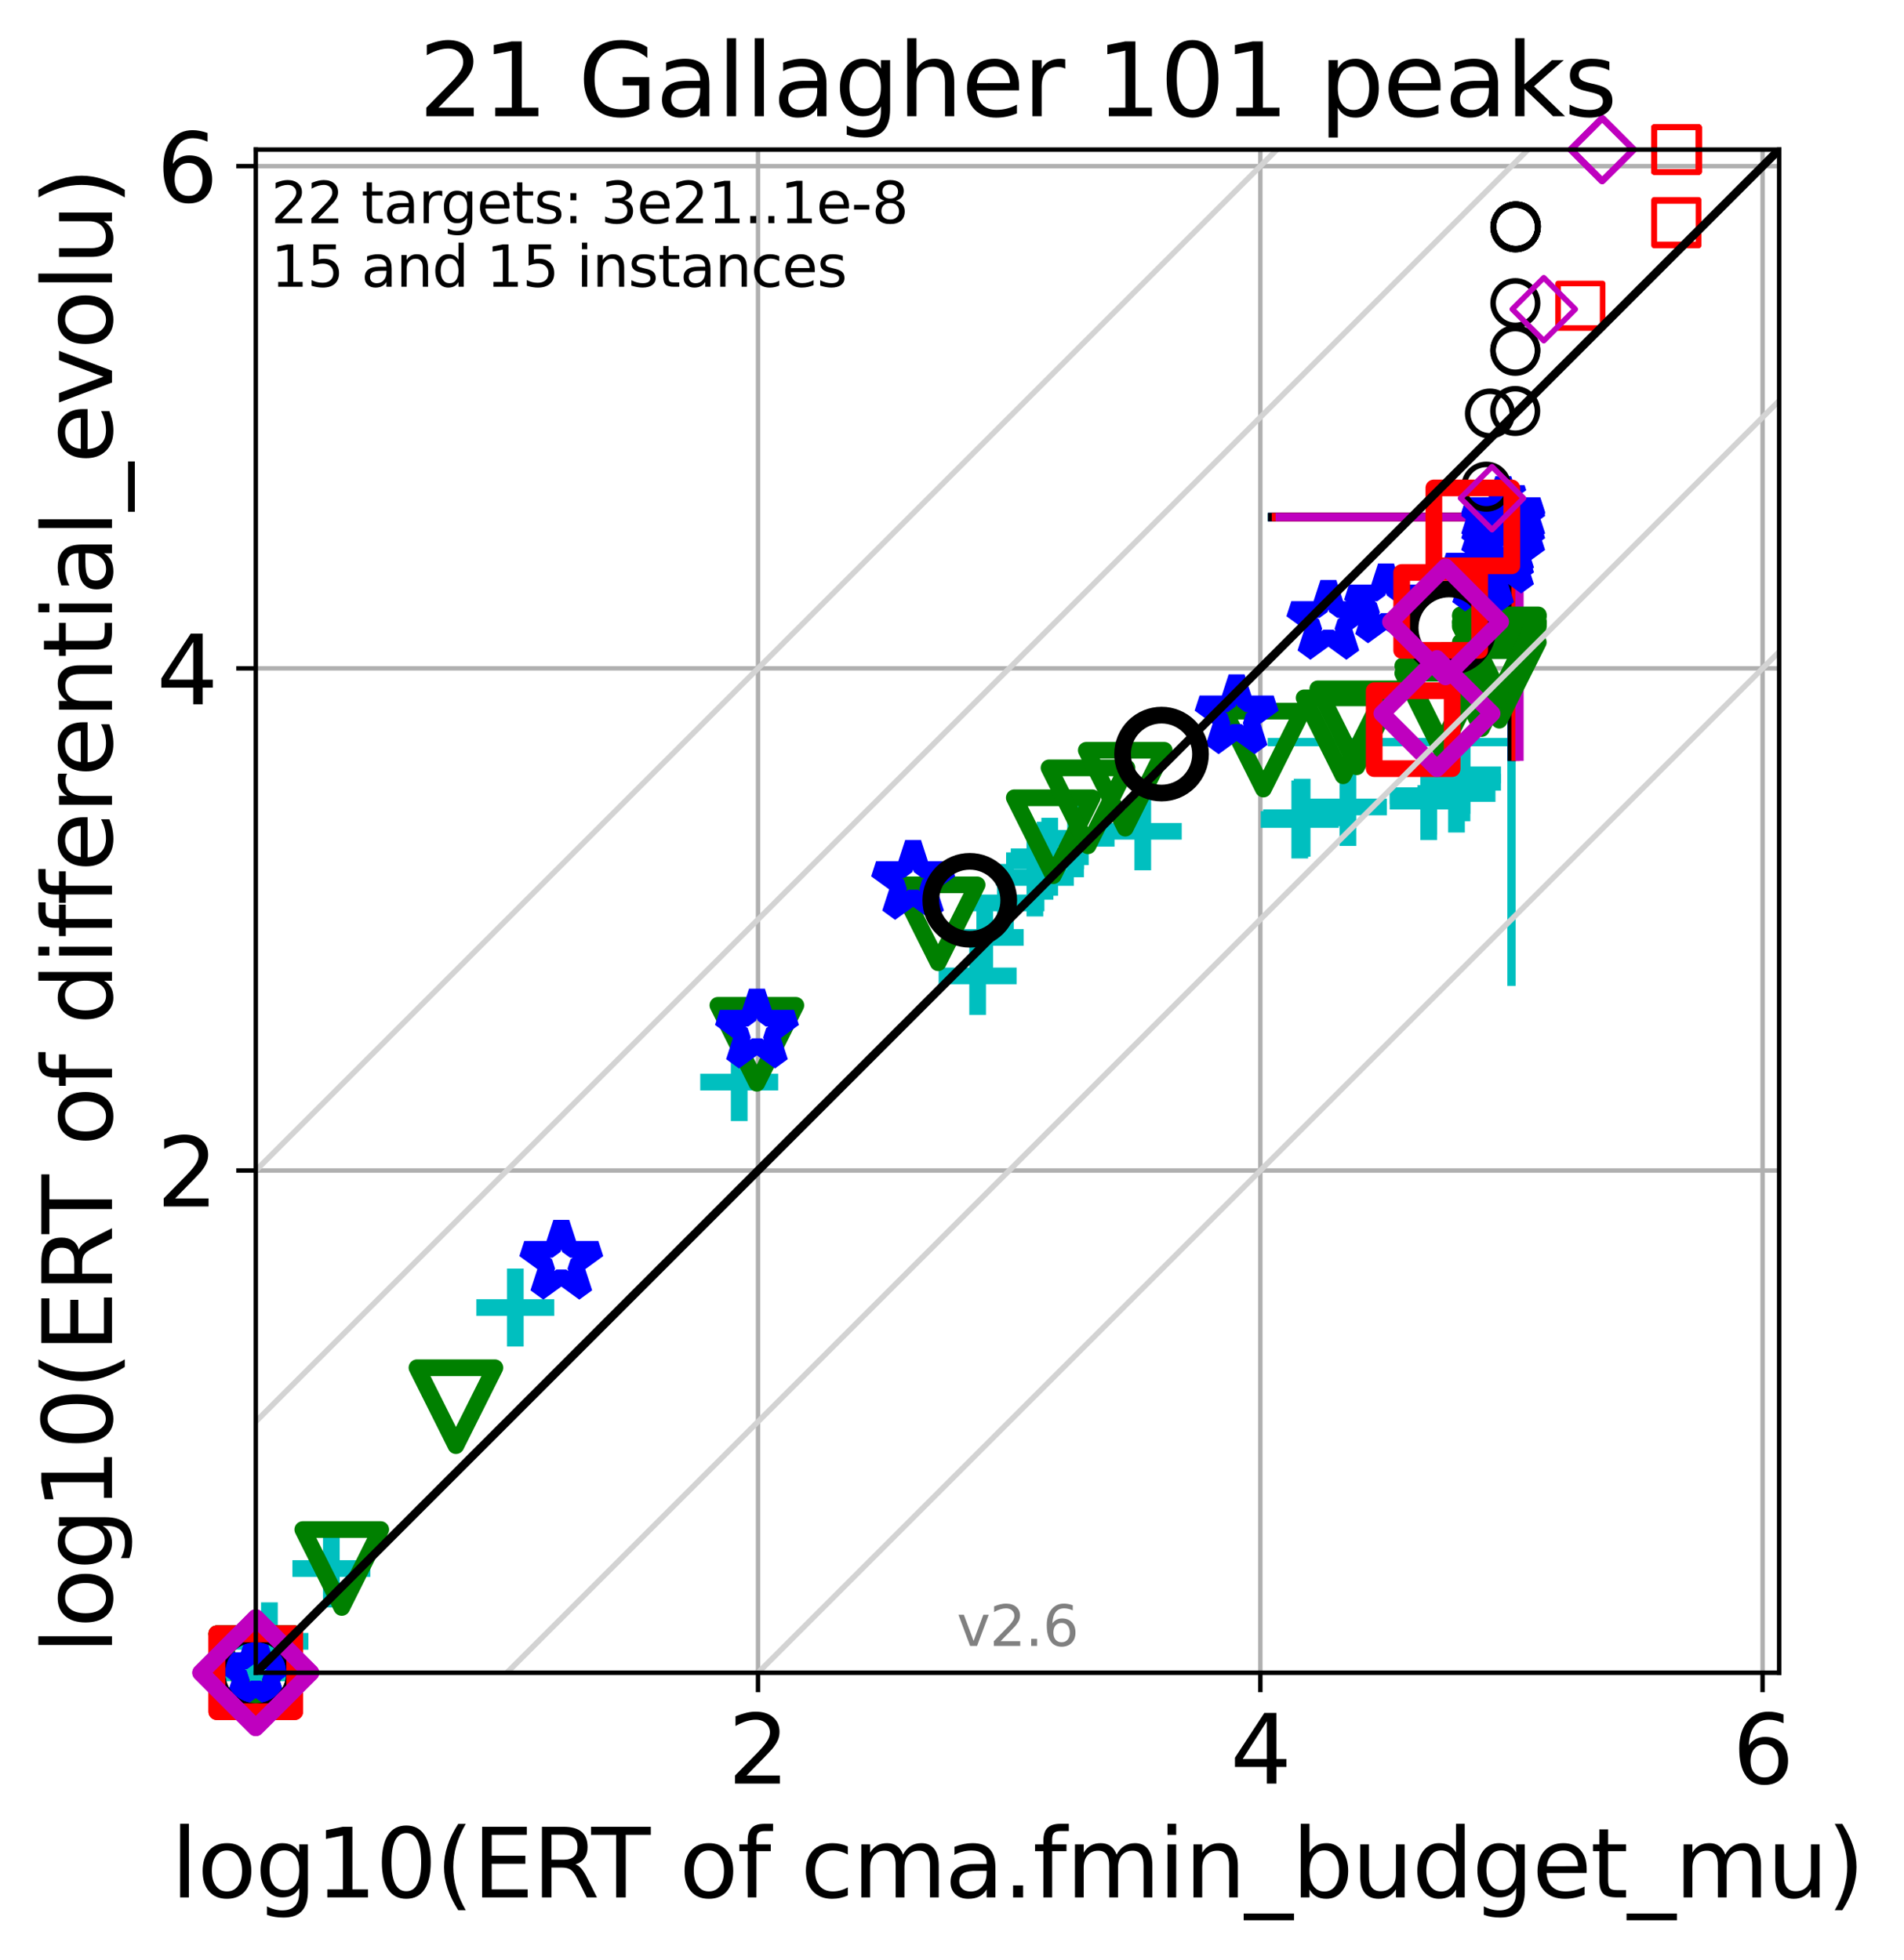 <?xml version="1.0" encoding="utf-8" standalone="no"?>
<!DOCTYPE svg PUBLIC "-//W3C//DTD SVG 1.1//EN"
  "http://www.w3.org/Graphics/SVG/1.1/DTD/svg11.dtd">
<svg height="352.096pt" version="1.1" viewBox="0 0 342.006 352.096" width="342.006pt" xmlns="http://www.w3.org/2000/svg" xmlns:xlink="http://www.w3.org/1999/xlink">
 <defs>
  <style type="text/css">*{stroke-linecap:butt;stroke-linejoin:round;}</style>
 </defs>
 <g id="figure_1">
  <g id="patch_1">
   <path d="M 0 352.096 
L 342.006 352.096 
L 342.006 0 
L 0 0 
z
" style="fill:#ffffff;"/>
  </g>
  <g id="axes_1">
   <g id="patch_2">
    <path d="M 45.942 300.517 
L 319.582 300.517 
L 319.582 26.877 
L 45.942 26.877 
z
" style="fill:#ffffff;"/>
   </g>
   <g id="line2d_1">
    <path clip-path="url(#pdf4dcd0682)" d="M 271.502 176.377 
L 271.502 133.33 
" style="fill:none;stroke:#00bfbf;stroke-linecap:square;stroke-width:1.5;"/>
   </g>
   <g id="line2d_2">
    <path clip-path="url(#pdf4dcd0682)" d="M 228.455 133.33 
L 271.502 133.33 
" style="fill:none;stroke:#00bfbf;stroke-linecap:square;stroke-width:1.5;"/>
   </g>
   <g id="line2d_3">
    <path clip-path="url(#pdf4dcd0682)" d="M 271.508 135.95 
L 271.508 92.903 
" style="fill:none;stroke:#008000;stroke-linecap:square;stroke-width:1.5;"/>
   </g>
   <g id="line2d_4">
    <path clip-path="url(#pdf4dcd0682)" d="M 228.461 92.903 
L 271.508 92.903 
" style="fill:none;stroke:#008000;stroke-linecap:square;stroke-width:1.5;"/>
   </g>
   <g id="line2d_5">
    <path clip-path="url(#pdf4dcd0682)" d="M 271.551 135.95 
L 271.551 92.903 
" style="fill:none;stroke:#0000ff;stroke-linecap:square;stroke-width:1.5;"/>
   </g>
   <g id="line2d_6">
    <path clip-path="url(#pdf4dcd0682)" d="M 228.504 92.903 
L 271.551 92.903 
" style="fill:none;stroke:#0000ff;stroke-linecap:square;stroke-width:1.5;"/>
   </g>
   <g id="line2d_7">
    <path clip-path="url(#pdf4dcd0682)" d="M 271.595 135.95 
L 271.595 92.903 
" style="fill:none;stroke:#000000;stroke-linecap:square;stroke-width:1.5;"/>
   </g>
   <g id="line2d_8">
    <path clip-path="url(#pdf4dcd0682)" d="M 228.548 92.903 
L 271.595 92.903 
" style="fill:none;stroke:#000000;stroke-linecap:square;stroke-width:1.5;"/>
   </g>
   <g id="line2d_9">
    <path clip-path="url(#pdf4dcd0682)" d="M 272.235 135.95 
L 272.235 92.903 
" style="fill:none;stroke:#ff0000;stroke-linecap:square;stroke-width:1.5;"/>
   </g>
   <g id="line2d_10">
    <path clip-path="url(#pdf4dcd0682)" d="M 229.188 92.903 
L 272.235 92.903 
" style="fill:none;stroke:#ff0000;stroke-linecap:square;stroke-width:1.5;"/>
   </g>
   <g id="line2d_11">
    <path clip-path="url(#pdf4dcd0682)" d="M 272.935 135.95 
L 272.935 92.903 
" style="fill:none;stroke:#bf00bf;stroke-linecap:square;stroke-width:1.5;"/>
   </g>
   <g id="line2d_12">
    <path clip-path="url(#pdf4dcd0682)" d="M 229.888 92.903 
L 272.935 92.903 
" style="fill:none;stroke:#bf00bf;stroke-linecap:square;stroke-width:1.5;"/>
   </g>
   <g id="matplotlib.axis_1">
    <g id="xtick_1">
     <g id="line2d_13">
      <path clip-path="url(#pdf4dcd0682)" d="M 136.164 300.517 
L 136.164 26.877 
" style="fill:none;stroke:#b0b0b0;stroke-linecap:square;stroke-width:0.8;"/>
     </g>
     <g id="line2d_14">
      <defs>
       <path d="M 0 0 
L 0 3.5 
" id="mac04b8fe95" style="stroke:#000000;stroke-width:0.8;"/>
      </defs>
      <g>
       <use style="stroke:#000000;stroke-width:0.8;" x="136.164" xlink:href="#mac04b8fe95" y="300.517"/>
      </g>
     </g>
     <g id="text_1">
      <!-- 2 -->
      <g transform="translate(130.756 320.435)scale(0.17 -0.17)">
       <defs>
        <path d="M 1228 531 
L 3431 531 
L 3431 0 
L 469 0 
L 469 531 
Q 828 903 1448 1529 
Q 2069 2156 2228 2338 
Q 2531 2678 2651 2914 
Q 2772 3150 2772 3378 
Q 2772 3750 2511 3984 
Q 2250 4219 1831 4219 
Q 1534 4219 1204 4116 
Q 875 4013 500 3803 
L 500 4441 
Q 881 4594 1212 4672 
Q 1544 4750 1819 4750 
Q 2544 4750 2975 4387 
Q 3406 4025 3406 3419 
Q 3406 3131 3298 2873 
Q 3191 2616 2906 2266 
Q 2828 2175 2409 1742 
Q 1991 1309 1228 531 
z
" id="DejaVuSans-32" transform="scale(0.016)"/>
       </defs>
       <use xlink:href="#DejaVuSans-32"/>
      </g>
     </g>
    </g>
    <g id="xtick_2">
     <g id="line2d_15">
      <path clip-path="url(#pdf4dcd0682)" d="M 226.387 300.517 
L 226.387 26.877 
" style="fill:none;stroke:#b0b0b0;stroke-linecap:square;stroke-width:0.8;"/>
     </g>
     <g id="line2d_16">
      <g>
       <use style="stroke:#000000;stroke-width:0.8;" x="226.387" xlink:href="#mac04b8fe95" y="300.517"/>
      </g>
     </g>
     <g id="text_2">
      <!-- 4 -->
      <g transform="translate(220.979 320.435)scale(0.17 -0.17)">
       <defs>
        <path d="M 2419 4116 
L 825 1625 
L 2419 1625 
L 2419 4116 
z
M 2253 4666 
L 3047 4666 
L 3047 1625 
L 3713 1625 
L 3713 1100 
L 3047 1100 
L 3047 0 
L 2419 0 
L 2419 1100 
L 313 1100 
L 313 1709 
L 2253 4666 
z
" id="DejaVuSans-34" transform="scale(0.016)"/>
       </defs>
       <use xlink:href="#DejaVuSans-34"/>
      </g>
     </g>
    </g>
    <g id="xtick_3">
     <g id="line2d_17">
      <path clip-path="url(#pdf4dcd0682)" d="M 316.609 300.517 
L 316.609 26.877 
" style="fill:none;stroke:#b0b0b0;stroke-linecap:square;stroke-width:0.8;"/>
     </g>
     <g id="line2d_18">
      <g>
       <use style="stroke:#000000;stroke-width:0.8;" x="316.609" xlink:href="#mac04b8fe95" y="300.517"/>
      </g>
     </g>
     <g id="text_3">
      <!-- 6 -->
      <g transform="translate(311.201 320.435)scale(0.17 -0.17)">
       <defs>
        <path d="M 2113 2584 
Q 1688 2584 1439 2293 
Q 1191 2003 1191 1497 
Q 1191 994 1439 701 
Q 1688 409 2113 409 
Q 2538 409 2786 701 
Q 3034 994 3034 1497 
Q 3034 2003 2786 2293 
Q 2538 2584 2113 2584 
z
M 3366 4563 
L 3366 3988 
Q 3128 4100 2886 4159 
Q 2644 4219 2406 4219 
Q 1781 4219 1451 3797 
Q 1122 3375 1075 2522 
Q 1259 2794 1537 2939 
Q 1816 3084 2150 3084 
Q 2853 3084 3261 2657 
Q 3669 2231 3669 1497 
Q 3669 778 3244 343 
Q 2819 -91 2113 -91 
Q 1303 -91 875 529 
Q 447 1150 447 2328 
Q 447 3434 972 4092 
Q 1497 4750 2381 4750 
Q 2619 4750 2861 4703 
Q 3103 4656 3366 4563 
z
" id="DejaVuSans-36" transform="scale(0.016)"/>
       </defs>
       <use xlink:href="#DejaVuSans-36"/>
      </g>
     </g>
    </g>
    <g id="text_4">
     <!-- log10(ERT of cma.fmin_budget_mu) -->
     <g transform="translate(30.718 340.887)scale(0.17 -0.17)">
      <defs>
       <path d="M 603 4863 
L 1178 4863 
L 1178 0 
L 603 0 
L 603 4863 
z
" id="DejaVuSans-6c" transform="scale(0.016)"/>
       <path d="M 1959 3097 
Q 1497 3097 1228 2736 
Q 959 2375 959 1747 
Q 959 1119 1226 758 
Q 1494 397 1959 397 
Q 2419 397 2687 759 
Q 2956 1122 2956 1747 
Q 2956 2369 2687 2733 
Q 2419 3097 1959 3097 
z
M 1959 3584 
Q 2709 3584 3137 3096 
Q 3566 2609 3566 1747 
Q 3566 888 3137 398 
Q 2709 -91 1959 -91 
Q 1206 -91 779 398 
Q 353 888 353 1747 
Q 353 2609 779 3096 
Q 1206 3584 1959 3584 
z
" id="DejaVuSans-6f" transform="scale(0.016)"/>
       <path d="M 2906 1791 
Q 2906 2416 2648 2759 
Q 2391 3103 1925 3103 
Q 1463 3103 1205 2759 
Q 947 2416 947 1791 
Q 947 1169 1205 825 
Q 1463 481 1925 481 
Q 2391 481 2648 825 
Q 2906 1169 2906 1791 
z
M 3481 434 
Q 3481 -459 3084 -895 
Q 2688 -1331 1869 -1331 
Q 1566 -1331 1297 -1286 
Q 1028 -1241 775 -1147 
L 775 -588 
Q 1028 -725 1275 -790 
Q 1522 -856 1778 -856 
Q 2344 -856 2625 -561 
Q 2906 -266 2906 331 
L 2906 616 
Q 2728 306 2450 153 
Q 2172 0 1784 0 
Q 1141 0 747 490 
Q 353 981 353 1791 
Q 353 2603 747 3093 
Q 1141 3584 1784 3584 
Q 2172 3584 2450 3431 
Q 2728 3278 2906 2969 
L 2906 3500 
L 3481 3500 
L 3481 434 
z
" id="DejaVuSans-67" transform="scale(0.016)"/>
       <path d="M 794 531 
L 1825 531 
L 1825 4091 
L 703 3866 
L 703 4441 
L 1819 4666 
L 2450 4666 
L 2450 531 
L 3481 531 
L 3481 0 
L 794 0 
L 794 531 
z
" id="DejaVuSans-31" transform="scale(0.016)"/>
       <path d="M 2034 4250 
Q 1547 4250 1301 3770 
Q 1056 3291 1056 2328 
Q 1056 1369 1301 889 
Q 1547 409 2034 409 
Q 2525 409 2770 889 
Q 3016 1369 3016 2328 
Q 3016 3291 2770 3770 
Q 2525 4250 2034 4250 
z
M 2034 4750 
Q 2819 4750 3233 4129 
Q 3647 3509 3647 2328 
Q 3647 1150 3233 529 
Q 2819 -91 2034 -91 
Q 1250 -91 836 529 
Q 422 1150 422 2328 
Q 422 3509 836 4129 
Q 1250 4750 2034 4750 
z
" id="DejaVuSans-30" transform="scale(0.016)"/>
       <path d="M 1984 4856 
Q 1566 4138 1362 3434 
Q 1159 2731 1159 2009 
Q 1159 1288 1364 580 
Q 1569 -128 1984 -844 
L 1484 -844 
Q 1016 -109 783 600 
Q 550 1309 550 2009 
Q 550 2706 781 3412 
Q 1013 4119 1484 4856 
L 1984 4856 
z
" id="DejaVuSans-28" transform="scale(0.016)"/>
       <path d="M 628 4666 
L 3578 4666 
L 3578 4134 
L 1259 4134 
L 1259 2753 
L 3481 2753 
L 3481 2222 
L 1259 2222 
L 1259 531 
L 3634 531 
L 3634 0 
L 628 0 
L 628 4666 
z
" id="DejaVuSans-45" transform="scale(0.016)"/>
       <path d="M 2841 2188 
Q 3044 2119 3236 1894 
Q 3428 1669 3622 1275 
L 4263 0 
L 3584 0 
L 2988 1197 
Q 2756 1666 2539 1819 
Q 2322 1972 1947 1972 
L 1259 1972 
L 1259 0 
L 628 0 
L 628 4666 
L 2053 4666 
Q 2853 4666 3247 4331 
Q 3641 3997 3641 3322 
Q 3641 2881 3436 2590 
Q 3231 2300 2841 2188 
z
M 1259 4147 
L 1259 2491 
L 2053 2491 
Q 2509 2491 2742 2702 
Q 2975 2913 2975 3322 
Q 2975 3731 2742 3939 
Q 2509 4147 2053 4147 
L 1259 4147 
z
" id="DejaVuSans-52" transform="scale(0.016)"/>
       <path d="M -19 4666 
L 3928 4666 
L 3928 4134 
L 2272 4134 
L 2272 0 
L 1638 0 
L 1638 4134 
L -19 4134 
L -19 4666 
z
" id="DejaVuSans-54" transform="scale(0.016)"/>
       <path id="DejaVuSans-20" transform="scale(0.016)"/>
       <path d="M 2375 4863 
L 2375 4384 
L 1825 4384 
Q 1516 4384 1395 4259 
Q 1275 4134 1275 3809 
L 1275 3500 
L 2222 3500 
L 2222 3053 
L 1275 3053 
L 1275 0 
L 697 0 
L 697 3053 
L 147 3053 
L 147 3500 
L 697 3500 
L 697 3744 
Q 697 4328 969 4595 
Q 1241 4863 1831 4863 
L 2375 4863 
z
" id="DejaVuSans-66" transform="scale(0.016)"/>
       <path d="M 3122 3366 
L 3122 2828 
Q 2878 2963 2633 3030 
Q 2388 3097 2138 3097 
Q 1578 3097 1268 2742 
Q 959 2388 959 1747 
Q 959 1106 1268 751 
Q 1578 397 2138 397 
Q 2388 397 2633 464 
Q 2878 531 3122 666 
L 3122 134 
Q 2881 22 2623 -34 
Q 2366 -91 2075 -91 
Q 1284 -91 818 406 
Q 353 903 353 1747 
Q 353 2603 823 3093 
Q 1294 3584 2113 3584 
Q 2378 3584 2631 3529 
Q 2884 3475 3122 3366 
z
" id="DejaVuSans-63" transform="scale(0.016)"/>
       <path d="M 3328 2828 
Q 3544 3216 3844 3400 
Q 4144 3584 4550 3584 
Q 5097 3584 5394 3201 
Q 5691 2819 5691 2113 
L 5691 0 
L 5113 0 
L 5113 2094 
Q 5113 2597 4934 2840 
Q 4756 3084 4391 3084 
Q 3944 3084 3684 2787 
Q 3425 2491 3425 1978 
L 3425 0 
L 2847 0 
L 2847 2094 
Q 2847 2600 2669 2842 
Q 2491 3084 2119 3084 
Q 1678 3084 1418 2786 
Q 1159 2488 1159 1978 
L 1159 0 
L 581 0 
L 581 3500 
L 1159 3500 
L 1159 2956 
Q 1356 3278 1631 3431 
Q 1906 3584 2284 3584 
Q 2666 3584 2933 3390 
Q 3200 3197 3328 2828 
z
" id="DejaVuSans-6d" transform="scale(0.016)"/>
       <path d="M 2194 1759 
Q 1497 1759 1228 1600 
Q 959 1441 959 1056 
Q 959 750 1161 570 
Q 1363 391 1709 391 
Q 2188 391 2477 730 
Q 2766 1069 2766 1631 
L 2766 1759 
L 2194 1759 
z
M 3341 1997 
L 3341 0 
L 2766 0 
L 2766 531 
Q 2569 213 2275 61 
Q 1981 -91 1556 -91 
Q 1019 -91 701 211 
Q 384 513 384 1019 
Q 384 1609 779 1909 
Q 1175 2209 1959 2209 
L 2766 2209 
L 2766 2266 
Q 2766 2663 2505 2880 
Q 2244 3097 1772 3097 
Q 1472 3097 1187 3025 
Q 903 2953 641 2809 
L 641 3341 
Q 956 3463 1253 3523 
Q 1550 3584 1831 3584 
Q 2591 3584 2966 3190 
Q 3341 2797 3341 1997 
z
" id="DejaVuSans-61" transform="scale(0.016)"/>
       <path d="M 684 794 
L 1344 794 
L 1344 0 
L 684 0 
L 684 794 
z
" id="DejaVuSans-2e" transform="scale(0.016)"/>
       <path d="M 603 3500 
L 1178 3500 
L 1178 0 
L 603 0 
L 603 3500 
z
M 603 4863 
L 1178 4863 
L 1178 4134 
L 603 4134 
L 603 4863 
z
" id="DejaVuSans-69" transform="scale(0.016)"/>
       <path d="M 3513 2113 
L 3513 0 
L 2938 0 
L 2938 2094 
Q 2938 2591 2744 2837 
Q 2550 3084 2163 3084 
Q 1697 3084 1428 2787 
Q 1159 2491 1159 1978 
L 1159 0 
L 581 0 
L 581 3500 
L 1159 3500 
L 1159 2956 
Q 1366 3272 1645 3428 
Q 1925 3584 2291 3584 
Q 2894 3584 3203 3211 
Q 3513 2838 3513 2113 
z
" id="DejaVuSans-6e" transform="scale(0.016)"/>
       <path d="M 3263 -1063 
L 3263 -1509 
L -63 -1509 
L -63 -1063 
L 3263 -1063 
z
" id="DejaVuSans-5f" transform="scale(0.016)"/>
       <path d="M 3116 1747 
Q 3116 2381 2855 2742 
Q 2594 3103 2138 3103 
Q 1681 3103 1420 2742 
Q 1159 2381 1159 1747 
Q 1159 1113 1420 752 
Q 1681 391 2138 391 
Q 2594 391 2855 752 
Q 3116 1113 3116 1747 
z
M 1159 2969 
Q 1341 3281 1617 3432 
Q 1894 3584 2278 3584 
Q 2916 3584 3314 3078 
Q 3713 2572 3713 1747 
Q 3713 922 3314 415 
Q 2916 -91 2278 -91 
Q 1894 -91 1617 61 
Q 1341 213 1159 525 
L 1159 0 
L 581 0 
L 581 4863 
L 1159 4863 
L 1159 2969 
z
" id="DejaVuSans-62" transform="scale(0.016)"/>
       <path d="M 544 1381 
L 544 3500 
L 1119 3500 
L 1119 1403 
Q 1119 906 1312 657 
Q 1506 409 1894 409 
Q 2359 409 2629 706 
Q 2900 1003 2900 1516 
L 2900 3500 
L 3475 3500 
L 3475 0 
L 2900 0 
L 2900 538 
Q 2691 219 2414 64 
Q 2138 -91 1772 -91 
Q 1169 -91 856 284 
Q 544 659 544 1381 
z
M 1991 3584 
L 1991 3584 
z
" id="DejaVuSans-75" transform="scale(0.016)"/>
       <path d="M 2906 2969 
L 2906 4863 
L 3481 4863 
L 3481 0 
L 2906 0 
L 2906 525 
Q 2725 213 2448 61 
Q 2172 -91 1784 -91 
Q 1150 -91 751 415 
Q 353 922 353 1747 
Q 353 2572 751 3078 
Q 1150 3584 1784 3584 
Q 2172 3584 2448 3432 
Q 2725 3281 2906 2969 
z
M 947 1747 
Q 947 1113 1208 752 
Q 1469 391 1925 391 
Q 2381 391 2643 752 
Q 2906 1113 2906 1747 
Q 2906 2381 2643 2742 
Q 2381 3103 1925 3103 
Q 1469 3103 1208 2742 
Q 947 2381 947 1747 
z
" id="DejaVuSans-64" transform="scale(0.016)"/>
       <path d="M 3597 1894 
L 3597 1613 
L 953 1613 
Q 991 1019 1311 708 
Q 1631 397 2203 397 
Q 2534 397 2845 478 
Q 3156 559 3463 722 
L 3463 178 
Q 3153 47 2828 -22 
Q 2503 -91 2169 -91 
Q 1331 -91 842 396 
Q 353 884 353 1716 
Q 353 2575 817 3079 
Q 1281 3584 2069 3584 
Q 2775 3584 3186 3129 
Q 3597 2675 3597 1894 
z
M 3022 2063 
Q 3016 2534 2758 2815 
Q 2500 3097 2075 3097 
Q 1594 3097 1305 2825 
Q 1016 2553 972 2059 
L 3022 2063 
z
" id="DejaVuSans-65" transform="scale(0.016)"/>
       <path d="M 1172 4494 
L 1172 3500 
L 2356 3500 
L 2356 3053 
L 1172 3053 
L 1172 1153 
Q 1172 725 1289 603 
Q 1406 481 1766 481 
L 2356 481 
L 2356 0 
L 1766 0 
Q 1100 0 847 248 
Q 594 497 594 1153 
L 594 3053 
L 172 3053 
L 172 3500 
L 594 3500 
L 594 4494 
L 1172 4494 
z
" id="DejaVuSans-74" transform="scale(0.016)"/>
       <path d="M 513 4856 
L 1013 4856 
Q 1481 4119 1714 3412 
Q 1947 2706 1947 2009 
Q 1947 1309 1714 600 
Q 1481 -109 1013 -844 
L 513 -844 
Q 928 -128 1133 580 
Q 1338 1288 1338 2009 
Q 1338 2731 1133 3434 
Q 928 4138 513 4856 
z
" id="DejaVuSans-29" transform="scale(0.016)"/>
      </defs>
      <use xlink:href="#DejaVuSans-6c"/>
      <use x="27.783" xlink:href="#DejaVuSans-6f"/>
      <use x="88.965" xlink:href="#DejaVuSans-67"/>
      <use x="152.441" xlink:href="#DejaVuSans-31"/>
      <use x="216.064" xlink:href="#DejaVuSans-30"/>
      <use x="279.688" xlink:href="#DejaVuSans-28"/>
      <use x="318.701" xlink:href="#DejaVuSans-45"/>
      <use x="381.885" xlink:href="#DejaVuSans-52"/>
      <use x="444.117" xlink:href="#DejaVuSans-54"/>
      <use x="505.201" xlink:href="#DejaVuSans-20"/>
      <use x="536.988" xlink:href="#DejaVuSans-6f"/>
      <use x="598.17" xlink:href="#DejaVuSans-66"/>
      <use x="633.375" xlink:href="#DejaVuSans-20"/>
      <use x="665.162" xlink:href="#DejaVuSans-63"/>
      <use x="720.143" xlink:href="#DejaVuSans-6d"/>
      <use x="817.555" xlink:href="#DejaVuSans-61"/>
      <use x="878.834" xlink:href="#DejaVuSans-2e"/>
      <use x="910.621" xlink:href="#DejaVuSans-66"/>
      <use x="945.826" xlink:href="#DejaVuSans-6d"/>
      <use x="1043.238" xlink:href="#DejaVuSans-69"/>
      <use x="1071.021" xlink:href="#DejaVuSans-6e"/>
      <use x="1134.4" xlink:href="#DejaVuSans-5f"/>
      <use x="1184.4" xlink:href="#DejaVuSans-62"/>
      <use x="1247.877" xlink:href="#DejaVuSans-75"/>
      <use x="1311.256" xlink:href="#DejaVuSans-64"/>
      <use x="1374.732" xlink:href="#DejaVuSans-67"/>
      <use x="1438.209" xlink:href="#DejaVuSans-65"/>
      <use x="1499.732" xlink:href="#DejaVuSans-74"/>
      <use x="1538.941" xlink:href="#DejaVuSans-5f"/>
      <use x="1588.941" xlink:href="#DejaVuSans-6d"/>
      <use x="1686.354" xlink:href="#DejaVuSans-75"/>
      <use x="1749.732" xlink:href="#DejaVuSans-29"/>
     </g>
    </g>
   </g>
   <g id="matplotlib.axis_2">
    <g id="ytick_1">
     <g id="line2d_19">
      <path clip-path="url(#pdf4dcd0682)" d="M 45.942 210.295 
L 319.582 210.295 
" style="fill:none;stroke:#b0b0b0;stroke-linecap:square;stroke-width:0.8;"/>
     </g>
     <g id="line2d_20">
      <defs>
       <path d="M 0 0 
L -3.5 0 
" id="mfa7e5db9d9" style="stroke:#000000;stroke-width:0.8;"/>
      </defs>
      <g>
       <use style="stroke:#000000;stroke-width:0.8;" x="45.942" xlink:href="#mfa7e5db9d9" y="210.295"/>
      </g>
     </g>
     <g id="text_5">
      <!-- 2 -->
      <g transform="translate(28.126 216.753)scale(0.17 -0.17)">
       <use xlink:href="#DejaVuSans-32"/>
      </g>
     </g>
    </g>
    <g id="ytick_2">
     <g id="line2d_21">
      <path clip-path="url(#pdf4dcd0682)" d="M 45.942 120.072 
L 319.582 120.072 
" style="fill:none;stroke:#b0b0b0;stroke-linecap:square;stroke-width:0.8;"/>
     </g>
     <g id="line2d_22">
      <g>
       <use style="stroke:#000000;stroke-width:0.8;" x="45.942" xlink:href="#mfa7e5db9d9" y="120.072"/>
      </g>
     </g>
     <g id="text_6">
      <!-- 4 -->
      <g transform="translate(28.126 126.531)scale(0.17 -0.17)">
       <use xlink:href="#DejaVuSans-34"/>
      </g>
     </g>
    </g>
    <g id="ytick_3">
     <g id="line2d_23">
      <path clip-path="url(#pdf4dcd0682)" d="M 45.942 29.85 
L 319.582 29.85 
" style="fill:none;stroke:#b0b0b0;stroke-linecap:square;stroke-width:0.8;"/>
     </g>
     <g id="line2d_24">
      <g>
       <use style="stroke:#000000;stroke-width:0.8;" x="45.942" xlink:href="#mfa7e5db9d9" y="29.85"/>
      </g>
     </g>
     <g id="text_7">
      <!-- 6 -->
      <g transform="translate(28.126 36.308)scale(0.17 -0.17)">
       <use xlink:href="#DejaVuSans-36"/>
      </g>
     </g>
    </g>
    <g id="text_8">
     <!-- log10(ERT of differential_evolu) -->
     <g transform="translate(20.117 297.17)rotate(-90)scale(0.17 -0.17)">
      <defs>
       <path d="M 2631 2963 
Q 2534 3019 2420 3045 
Q 2306 3072 2169 3072 
Q 1681 3072 1420 2755 
Q 1159 2438 1159 1844 
L 1159 0 
L 581 0 
L 581 3500 
L 1159 3500 
L 1159 2956 
Q 1341 3275 1631 3429 
Q 1922 3584 2338 3584 
Q 2397 3584 2469 3576 
Q 2541 3569 2628 3553 
L 2631 2963 
z
" id="DejaVuSans-72" transform="scale(0.016)"/>
       <path d="M 191 3500 
L 800 3500 
L 1894 563 
L 2988 3500 
L 3597 3500 
L 2284 0 
L 1503 0 
L 191 3500 
z
" id="DejaVuSans-76" transform="scale(0.016)"/>
      </defs>
      <use xlink:href="#DejaVuSans-6c"/>
      <use x="27.783" xlink:href="#DejaVuSans-6f"/>
      <use x="88.965" xlink:href="#DejaVuSans-67"/>
      <use x="152.441" xlink:href="#DejaVuSans-31"/>
      <use x="216.064" xlink:href="#DejaVuSans-30"/>
      <use x="279.688" xlink:href="#DejaVuSans-28"/>
      <use x="318.701" xlink:href="#DejaVuSans-45"/>
      <use x="381.885" xlink:href="#DejaVuSans-52"/>
      <use x="444.117" xlink:href="#DejaVuSans-54"/>
      <use x="505.201" xlink:href="#DejaVuSans-20"/>
      <use x="536.988" xlink:href="#DejaVuSans-6f"/>
      <use x="598.17" xlink:href="#DejaVuSans-66"/>
      <use x="633.375" xlink:href="#DejaVuSans-20"/>
      <use x="665.162" xlink:href="#DejaVuSans-64"/>
      <use x="728.639" xlink:href="#DejaVuSans-69"/>
      <use x="756.422" xlink:href="#DejaVuSans-66"/>
      <use x="791.627" xlink:href="#DejaVuSans-66"/>
      <use x="826.832" xlink:href="#DejaVuSans-65"/>
      <use x="888.355" xlink:href="#DejaVuSans-72"/>
      <use x="927.219" xlink:href="#DejaVuSans-65"/>
      <use x="988.742" xlink:href="#DejaVuSans-6e"/>
      <use x="1052.121" xlink:href="#DejaVuSans-74"/>
      <use x="1091.33" xlink:href="#DejaVuSans-69"/>
      <use x="1119.113" xlink:href="#DejaVuSans-61"/>
      <use x="1180.393" xlink:href="#DejaVuSans-6c"/>
      <use x="1208.176" xlink:href="#DejaVuSans-5f"/>
      <use x="1258.176" xlink:href="#DejaVuSans-65"/>
      <use x="1319.699" xlink:href="#DejaVuSans-76"/>
      <use x="1378.879" xlink:href="#DejaVuSans-6f"/>
      <use x="1440.061" xlink:href="#DejaVuSans-6c"/>
      <use x="1467.844" xlink:href="#DejaVuSans-75"/>
      <use x="1531.223" xlink:href="#DejaVuSans-29"/>
     </g>
    </g>
   </g>
   <g id="line2d_25">
    <defs>
     <path d="M -7 0 
L 7 0 
M 0 7 
L 0 -7 
" id="m21fd7783db" style="stroke:#00bfbf;stroke-width:3;"/>
    </defs>
    <g>
     <use style="fill-opacity:0;stroke:#00bfbf;stroke-width:3;" x="45.942" xlink:href="#m21fd7783db" y="300.517"/>
     <use style="fill-opacity:0;stroke:#00bfbf;stroke-width:3;" x="45.942" xlink:href="#m21fd7783db" y="300.517"/>
     <use style="fill-opacity:0;stroke:#00bfbf;stroke-width:3;" x="48.394" xlink:href="#m21fd7783db" y="294.881"/>
     <use style="fill-opacity:0;stroke:#00bfbf;stroke-width:3;" x="59.522" xlink:href="#m21fd7783db" y="281.797"/>
     <use style="fill-opacity:0;stroke:#00bfbf;stroke-width:3;" x="92.561" xlink:href="#m21fd7783db" y="234.91"/>
     <use style="fill-opacity:0;stroke:#00bfbf;stroke-width:3;" x="132.78" xlink:href="#m21fd7783db" y="194.407"/>
     <use style="fill-opacity:0;stroke:#00bfbf;stroke-width:3;" x="175.606" xlink:href="#m21fd7783db" y="175.333"/>
     <use style="fill-opacity:0;stroke:#00bfbf;stroke-width:3;" x="176.883" xlink:href="#m21fd7783db" y="168.417"/>
     <use style="fill-opacity:0;stroke:#00bfbf;stroke-width:3;" x="180.601" xlink:href="#m21fd7783db" y="162.214"/>
     <use style="fill-opacity:0;stroke:#00bfbf;stroke-width:3;" x="185.893" xlink:href="#m21fd7783db" y="157.647"/>
     <use style="fill-opacity:0;stroke:#00bfbf;stroke-width:3;" x="187.717" xlink:href="#m21fd7783db" y="154.638"/>
     <use style="fill-opacity:0;stroke:#00bfbf;stroke-width:3;" x="188.558" xlink:href="#m21fd7783db" y="153.923"/>
     <use style="fill-opacity:0;stroke:#00bfbf;stroke-width:3;" x="193.199" xlink:href="#m21fd7783db" y="150.606"/>
     <use style="fill-opacity:0;stroke:#00bfbf;stroke-width:3;" x="205.269" xlink:href="#m21fd7783db" y="149.352"/>
     <use style="fill-opacity:0;stroke:#00bfbf;stroke-width:3;" x="233.466" xlink:href="#m21fd7783db" y="147.227"/>
     <use style="fill-opacity:0;stroke:#00bfbf;stroke-width:3;" x="233.897" xlink:href="#m21fd7783db" y="146.916"/>
     <use style="fill-opacity:0;stroke:#00bfbf;stroke-width:3;" x="242.115" xlink:href="#m21fd7783db" y="144.979"/>
     <use style="fill-opacity:0;stroke:#00bfbf;stroke-width:3;" x="256.626" xlink:href="#m21fd7783db" y="143.929"/>
     <use style="fill-opacity:0;stroke:#00bfbf;stroke-width:3;" x="256.63" xlink:href="#m21fd7783db" y="142.957"/>
     <use style="fill-opacity:0;stroke:#00bfbf;stroke-width:3;" x="261.621" xlink:href="#m21fd7783db" y="142.566"/>
     <use style="fill-opacity:0;stroke:#00bfbf;stroke-width:3;" x="262.61" xlink:href="#m21fd7783db" y="140.546"/>
     <use style="fill-opacity:0;stroke:#00bfbf;stroke-width:3;" x="262.613" xlink:href="#m21fd7783db" y="139.201"/>
    </g>
   </g>
   <g id="line2d_26">
    <defs>
     <path d="M -0 7 
L 7 -7 
L -7 -7 
z
" id="mf7a0c9559e" style="stroke:#008000;stroke-linejoin:miter;stroke-width:3;"/>
    </defs>
    <g>
     <use style="fill-opacity:0;stroke:#008000;stroke-linejoin:miter;stroke-width:3;" x="45.942" xlink:href="#mf7a0c9559e" y="300.517"/>
     <use style="fill-opacity:0;stroke:#008000;stroke-linejoin:miter;stroke-width:3;" x="45.942" xlink:href="#mf7a0c9559e" y="300.517"/>
     <use style="fill-opacity:0;stroke:#008000;stroke-linejoin:miter;stroke-width:3;" x="61.389" xlink:href="#mf7a0c9559e" y="281.797"/>
     <use style="fill-opacity:0;stroke:#008000;stroke-linejoin:miter;stroke-width:3;" x="81.897" xlink:href="#mf7a0c9559e" y="252.725"/>
     <use style="fill-opacity:0;stroke:#008000;stroke-linejoin:miter;stroke-width:3;" x="135.954" xlink:href="#mf7a0c9559e" y="187.613"/>
     <use style="fill-opacity:0;stroke:#008000;stroke-linejoin:miter;stroke-width:3;" x="168.514" xlink:href="#mf7a0c9559e" y="165.967"/>
     <use style="fill-opacity:0;stroke:#008000;stroke-linejoin:miter;stroke-width:3;" x="189.189" xlink:href="#mf7a0c9559e" y="150.325"/>
     <use style="fill-opacity:0;stroke:#008000;stroke-linejoin:miter;stroke-width:3;" x="195.43" xlink:href="#mf7a0c9559e" y="144.954"/>
     <use style="fill-opacity:0;stroke:#008000;stroke-linejoin:miter;stroke-width:3;" x="202.126" xlink:href="#mf7a0c9559e" y="141.791"/>
     <use style="fill-opacity:0;stroke:#008000;stroke-linejoin:miter;stroke-width:3;" x="226.936" xlink:href="#mf7a0c9559e" y="134.761"/>
     <use style="fill-opacity:0;stroke:#008000;stroke-linejoin:miter;stroke-width:3;" x="241.251" xlink:href="#mf7a0c9559e" y="132.376"/>
     <use style="fill-opacity:0;stroke:#008000;stroke-linejoin:miter;stroke-width:3;" x="243.71" xlink:href="#mf7a0c9559e" y="130.756"/>
     <use style="fill-opacity:0;stroke:#008000;stroke-linejoin:miter;stroke-width:3;" x="258.97" xlink:href="#mf7a0c9559e" y="127.957"/>
     <use style="fill-opacity:0;stroke:#008000;stroke-linejoin:miter;stroke-width:3;" x="258.974" xlink:href="#mf7a0c9559e" y="126.627"/>
     <use style="fill-opacity:0;stroke:#008000;stroke-linejoin:miter;stroke-width:3;" x="266.119" xlink:href="#mf7a0c9559e" y="123.899"/>
     <use style="fill-opacity:0;stroke:#008000;stroke-linejoin:miter;stroke-width:3;" x="269.312" xlink:href="#mf7a0c9559e" y="122.387"/>
     <use style="fill-opacity:0;stroke:#008000;stroke-linejoin:miter;stroke-width:3;" x="269.315" xlink:href="#mf7a0c9559e" y="119.611"/>
     <use style="fill-opacity:0;stroke:#008000;stroke-linejoin:miter;stroke-width:3;" x="269.318" xlink:href="#mf7a0c9559e" y="119.198"/>
     <use style="fill-opacity:0;stroke:#008000;stroke-linejoin:miter;stroke-width:3;" x="269.319" xlink:href="#mf7a0c9559e" y="118.81"/>
     <use style="fill-opacity:0;stroke:#008000;stroke-linejoin:miter;stroke-width:3;" x="269.32" xlink:href="#mf7a0c9559e" y="118.632"/>
     <use style="fill-opacity:0;stroke:#008000;stroke-linejoin:miter;stroke-width:3;" x="269.325" xlink:href="#mf7a0c9559e" y="117.755"/>
     <use style="fill-opacity:0;stroke:#008000;stroke-linejoin:miter;stroke-width:3;" x="269.326" xlink:href="#mf7a0c9559e" y="117.48"/>
    </g>
   </g>
   <g id="line2d_27">
    <defs>
     <path d="M 0 -7 
L -1.572 -2.163 
L -6.657 -2.163 
L -2.543 0.826 
L -4.114 5.663 
L -0 2.674 
L 4.114 5.663 
L 2.543 0.826 
L 6.657 -2.163 
L 1.572 -2.163 
z
" id="mf338d0c7d8" style="stroke:#0000ff;stroke-linejoin:bevel;stroke-width:3;"/>
    </defs>
    <g>
     <use style="fill-opacity:0;stroke:#0000ff;stroke-linejoin:bevel;stroke-width:3;" x="45.942" xlink:href="#mf338d0c7d8" y="300.517"/>
     <use style="fill-opacity:0;stroke:#0000ff;stroke-linejoin:bevel;stroke-width:3;" x="45.942" xlink:href="#mf338d0c7d8" y="300.517"/>
     <use style="fill-opacity:0;stroke:#0000ff;stroke-linejoin:bevel;stroke-width:3;" x="100.824" xlink:href="#mf338d0c7d8" y="226.618"/>
     <use style="fill-opacity:0;stroke:#0000ff;stroke-linejoin:bevel;stroke-width:3;" x="135.967" xlink:href="#mf338d0c7d8" y="185.087"/>
     <use style="fill-opacity:0;stroke:#0000ff;stroke-linejoin:bevel;stroke-width:3;" x="164.017" xlink:href="#mf338d0c7d8" y="158.388"/>
     <use style="fill-opacity:0;stroke:#0000ff;stroke-linejoin:bevel;stroke-width:3;" x="222.127" xlink:href="#mf338d0c7d8" y="128.62"/>
     <use style="fill-opacity:0;stroke:#0000ff;stroke-linejoin:bevel;stroke-width:3;" x="238.61" xlink:href="#mf338d0c7d8" y="111.662"/>
     <use style="fill-opacity:0;stroke:#0000ff;stroke-linejoin:bevel;stroke-width:3;" x="248.966" xlink:href="#mf338d0c7d8" y="108.694"/>
     <use style="fill-opacity:0;stroke:#0000ff;stroke-linejoin:bevel;stroke-width:3;" x="266.411" xlink:href="#mf338d0c7d8" y="102.971"/>
     <use style="fill-opacity:0;stroke:#0000ff;stroke-linejoin:bevel;stroke-width:3;" x="270.001" xlink:href="#mf338d0c7d8" y="99.75"/>
     <use style="fill-opacity:0;stroke:#0000ff;stroke-linejoin:bevel;stroke-width:3;" x="270.008" xlink:href="#mf338d0c7d8" y="97.626"/>
     <use style="fill-opacity:0;stroke:#0000ff;stroke-linejoin:bevel;stroke-width:3;" x="270.011" xlink:href="#mf338d0c7d8" y="96.769"/>
     <use style="fill-opacity:0;stroke:#0000ff;stroke-linejoin:bevel;stroke-width:3;" x="270.015" xlink:href="#mf338d0c7d8" y="93.63"/>
     <use style="fill-opacity:0;stroke:#0000ff;stroke-linejoin:bevel;stroke-width:3;" x="270.022" xlink:href="#mf338d0c7d8" y="93.254"/>
     <use style="fill-opacity:0;stroke:#0000ff;stroke-linejoin:bevel;stroke-width:3;" x="270.026" xlink:href="#mf338d0c7d8" y="93.014"/>
    </g>
   </g>
   <g id="line2d_28">
    <defs>
     <path d="M 0 -4 
L -0.898 -1.236 
L -3.804 -1.236 
L -1.453 0.472 
L -2.351 3.236 
L -0 1.528 
L 2.351 3.236 
L 1.453 0.472 
L 3.804 -1.236 
L 0.898 -1.236 
z
" id="m175b4cc051" style="stroke:#0000ff;stroke-linejoin:bevel;"/>
    </defs>
    <g>
     <use style="fill-opacity:0;stroke:#0000ff;stroke-linejoin:bevel;" x="270.029" xlink:href="#m175b4cc051" y="92.81"/>
     <use style="fill-opacity:0;stroke:#0000ff;stroke-linejoin:bevel;" x="270.034" xlink:href="#m175b4cc051" y="92.438"/>
     <use style="fill-opacity:0;stroke:#0000ff;stroke-linejoin:bevel;" x="270.036" xlink:href="#m175b4cc051" y="92.178"/>
     <use style="fill-opacity:0;stroke:#0000ff;stroke-linejoin:bevel;" x="270.043" xlink:href="#m175b4cc051" y="91.778"/>
     <use style="fill-opacity:0;stroke:#0000ff;stroke-linejoin:bevel;" x="270.046" xlink:href="#m175b4cc051" y="91.446"/>
     <use style="fill-opacity:0;stroke:#0000ff;stroke-linejoin:bevel;" x="270.051" xlink:href="#m175b4cc051" y="91.173"/>
     <use style="fill-opacity:0;stroke:#0000ff;stroke-linejoin:bevel;" x="270.057" xlink:href="#m175b4cc051" y="88.9"/>
    </g>
   </g>
   <g id="line2d_29">
    <defs>
     <path d="M 0 7 
C 1.856 7 3.637 6.262 4.95 4.95 
C 6.262 3.637 7 1.856 7 0 
C 7 -1.856 6.262 -3.637 4.95 -4.95 
C 3.637 -6.262 1.856 -7 0 -7 
C -1.856 -7 -3.637 -6.262 -4.95 -4.95 
C -6.262 -3.637 -7 -1.856 -7 0 
C -7 1.856 -6.262 3.637 -4.95 4.95 
C -3.637 6.262 -1.856 7 0 7 
z
" id="m2f8540796b" style="stroke:#000000;stroke-width:3;"/>
    </defs>
    <g>
     <use style="fill-opacity:0;stroke:#000000;stroke-width:3;" x="45.942" xlink:href="#m2f8540796b" y="300.517"/>
     <use style="fill-opacity:0;stroke:#000000;stroke-width:3;" x="45.942" xlink:href="#m2f8540796b" y="300.517"/>
     <use style="fill-opacity:0;stroke:#000000;stroke-width:3;" x="174.194" xlink:href="#m2f8540796b" y="161.746"/>
     <use style="fill-opacity:0;stroke:#000000;stroke-width:3;" x="208.643" xlink:href="#m2f8540796b" y="135.479"/>
     <use style="fill-opacity:0;stroke:#000000;stroke-width:3;" x="260.298" xlink:href="#m2f8540796b" y="112.81"/>
    </g>
   </g>
   <g id="line2d_30">
    <defs>
     <path d="M 0 4 
C 1.061 4 2.078 3.579 2.828 2.828 
C 3.579 2.078 4 1.061 4 0 
C 4 -1.061 3.579 -2.078 2.828 -2.828 
C 2.078 -3.579 1.061 -4 0 -4 
C -1.061 -4 -2.078 -3.579 -2.828 -2.828 
C -3.579 -2.078 -4 -1.061 -4 0 
C -4 1.061 -3.579 2.078 -2.828 2.828 
C -2.078 3.579 -1.061 4 0 4 
z
" id="me1b2cc76e0" style="stroke:#000000;"/>
    </defs>
    <g>
     <use style="fill-opacity:0;stroke:#000000;" x="266.979" xlink:href="#me1b2cc76e0" y="87.433"/>
     <use style="fill-opacity:0;stroke:#000000;" x="267.634" xlink:href="#me1b2cc76e0" y="74.301"/>
     <use style="fill-opacity:0;stroke:#000000;" x="272.166" xlink:href="#me1b2cc76e0" y="73.837"/>
     <use style="fill-opacity:0;stroke:#000000;" x="272.178" xlink:href="#me1b2cc76e0" y="63.026"/>
     <use style="fill-opacity:0;stroke:#000000;" x="272.187" xlink:href="#me1b2cc76e0" y="62.889"/>
     <use style="fill-opacity:0;stroke:#000000;" x="272.195" xlink:href="#me1b2cc76e0" y="54.461"/>
     <use style="fill-opacity:0;stroke:#000000;" x="272.198" xlink:href="#me1b2cc76e0" y="40.843"/>
     <use style="fill-opacity:0;stroke:#000000;" x="272.213" xlink:href="#me1b2cc76e0" y="40.843"/>
     <use style="fill-opacity:0;stroke:#000000;" x="272.222" xlink:href="#me1b2cc76e0" y="40.801"/>
     <use style="fill-opacity:0;stroke:#000000;" x="272.228" xlink:href="#me1b2cc76e0" y="40.773"/>
     <use style="fill-opacity:0;stroke:#000000;" x="272.237" xlink:href="#me1b2cc76e0" y="40.773"/>
     <use style="fill-opacity:0;stroke:#000000;" x="272.243" xlink:href="#me1b2cc76e0" y="40.759"/>
     <use style="fill-opacity:0;stroke:#000000;" x="272.251" xlink:href="#me1b2cc76e0" y="40.729"/>
     <use style="fill-opacity:0;stroke:#000000;" x="272.261" xlink:href="#me1b2cc76e0" y="40.717"/>
     <use style="fill-opacity:0;stroke:#000000;" x="272.267" xlink:href="#me1b2cc76e0" y="40.698"/>
     <use style="fill-opacity:0;stroke:#000000;" x="272.278" xlink:href="#me1b2cc76e0" y="40.68"/>
     <use style="fill-opacity:0;stroke:#000000;" x="272.282" xlink:href="#me1b2cc76e0" y="40.673"/>
    </g>
   </g>
   <g id="line2d_31">
    <defs>
     <path d="M -7 7 
L 7 7 
L 7 -7 
L -7 -7 
z
" id="m2e65e273a4" style="stroke:#ff0000;stroke-linejoin:miter;stroke-width:3;"/>
    </defs>
    <g>
     <use style="fill-opacity:0;stroke:#ff0000;stroke-linejoin:miter;stroke-width:3;" x="45.942" xlink:href="#m2e65e273a4" y="300.517"/>
     <use style="fill-opacity:0;stroke:#ff0000;stroke-linejoin:miter;stroke-width:3;" x="45.942" xlink:href="#m2e65e273a4" y="300.517"/>
     <use style="fill-opacity:0;stroke:#ff0000;stroke-linejoin:miter;stroke-width:3;" x="253.841" xlink:href="#m2e65e273a4" y="131.091"/>
     <use style="fill-opacity:0;stroke:#ff0000;stroke-linejoin:miter;stroke-width:3;" x="258.779" xlink:href="#m2e65e273a4" y="109.846"/>
     <use style="fill-opacity:0;stroke:#ff0000;stroke-linejoin:miter;stroke-width:3;" x="264.559" xlink:href="#m2e65e273a4" y="94.655"/>
    </g>
   </g>
   <g id="line2d_32">
    <defs>
     <path d="M -4 4 
L 4 4 
L 4 -4 
L -4 -4 
z
" id="m7580c067d9" style="stroke:#ff0000;stroke-linejoin:miter;"/>
    </defs>
    <g>
     <use style="fill-opacity:0;stroke:#ff0000;stroke-linejoin:miter;" x="283.871" xlink:href="#m7580c067d9" y="54.936"/>
     <use style="fill-opacity:0;stroke:#ff0000;stroke-linejoin:miter;" x="301.114" xlink:href="#m7580c067d9" y="40.105"/>
     <use style="fill-opacity:0;stroke:#ff0000;stroke-linejoin:miter;" x="301.118" xlink:href="#m7580c067d9" y="39.908"/>
    </g>
   </g>
   <g id="line2d_33">
    <g>
     <use style="fill-opacity:0;stroke:#ff0000;stroke-linejoin:miter;" x="301.123" xlink:href="#m7580c067d9" y="26.877"/>
     <use style="fill-opacity:0;stroke:#ff0000;stroke-linejoin:miter;" x="301.126" xlink:href="#m7580c067d9" y="26.877"/>
     <use style="fill-opacity:0;stroke:#ff0000;stroke-linejoin:miter;" x="301.131" xlink:href="#m7580c067d9" y="26.877"/>
     <use style="fill-opacity:0;stroke:#ff0000;stroke-linejoin:miter;" x="301.135" xlink:href="#m7580c067d9" y="26.877"/>
     <use style="fill-opacity:0;stroke:#ff0000;stroke-linejoin:miter;" x="301.139" xlink:href="#m7580c067d9" y="26.877"/>
     <use style="fill-opacity:0;stroke:#ff0000;stroke-linejoin:miter;" x="301.141" xlink:href="#m7580c067d9" y="26.877"/>
     <use style="fill-opacity:0;stroke:#ff0000;stroke-linejoin:miter;" x="301.146" xlink:href="#m7580c067d9" y="26.877"/>
     <use style="fill-opacity:0;stroke:#ff0000;stroke-linejoin:miter;" x="301.149" xlink:href="#m7580c067d9" y="26.877"/>
     <use style="fill-opacity:0;stroke:#ff0000;stroke-linejoin:miter;" x="301.154" xlink:href="#m7580c067d9" y="26.877"/>
     <use style="fill-opacity:0;stroke:#ff0000;stroke-linejoin:miter;" x="301.156" xlink:href="#m7580c067d9" y="26.877"/>
     <use style="fill-opacity:0;stroke:#ff0000;stroke-linejoin:miter;" x="301.162" xlink:href="#m7580c067d9" y="26.877"/>
     <use style="fill-opacity:0;stroke:#ff0000;stroke-linejoin:miter;" x="301.164" xlink:href="#m7580c067d9" y="26.877"/>
     <use style="fill-opacity:0;stroke:#ff0000;stroke-linejoin:miter;" x="301.17" xlink:href="#m7580c067d9" y="26.877"/>
     <use style="fill-opacity:0;stroke:#ff0000;stroke-linejoin:miter;" x="301.173" xlink:href="#m7580c067d9" y="26.877"/>
    </g>
   </g>
   <g id="line2d_34">
    <defs>
     <path d="M -0 9.899 
L 9.899 0 
L 0 -9.899 
L -9.899 -0 
z
" id="m1ce6ede03e" style="stroke:#bf00bf;stroke-linejoin:miter;stroke-width:3;"/>
    </defs>
    <g>
     <use style="fill-opacity:0;stroke:#bf00bf;stroke-linejoin:miter;stroke-width:3;" x="45.942" xlink:href="#m1ce6ede03e" y="300.517"/>
     <use style="fill-opacity:0;stroke:#bf00bf;stroke-linejoin:miter;stroke-width:3;" x="45.942" xlink:href="#m1ce6ede03e" y="300.517"/>
     <use style="fill-opacity:0;stroke:#bf00bf;stroke-linejoin:miter;stroke-width:3;" x="258.116" xlink:href="#m1ce6ede03e" y="128.194"/>
     <use style="fill-opacity:0;stroke:#bf00bf;stroke-linejoin:miter;stroke-width:3;" x="259.659" xlink:href="#m1ce6ede03e" y="111.717"/>
    </g>
   </g>
   <g id="line2d_35">
    <defs>
     <path d="M -0 5.657 
L 5.657 0 
L 0 -5.657 
L -5.657 -0 
z
" id="mc09f16d49e" style="stroke:#bf00bf;stroke-linejoin:miter;"/>
    </defs>
    <g>
     <use style="fill-opacity:0;stroke:#bf00bf;stroke-linejoin:miter;" x="268.007" xlink:href="#mc09f16d49e" y="89.501"/>
     <use style="fill-opacity:0;stroke:#bf00bf;stroke-linejoin:miter;" x="277.302" xlink:href="#mc09f16d49e" y="55.553"/>
    </g>
   </g>
   <g id="line2d_36">
    <g>
     <use style="fill-opacity:0;stroke:#bf00bf;stroke-linejoin:miter;" x="287.666" xlink:href="#mc09f16d49e" y="26.877"/>
     <use style="fill-opacity:0;stroke:#bf00bf;stroke-linejoin:miter;" x="287.679" xlink:href="#mc09f16d49e" y="26.877"/>
     <use style="fill-opacity:0;stroke:#bf00bf;stroke-linejoin:miter;" x="287.7" xlink:href="#mc09f16d49e" y="26.877"/>
     <use style="fill-opacity:0;stroke:#bf00bf;stroke-linejoin:miter;" x="287.715" xlink:href="#mc09f16d49e" y="26.877"/>
     <use style="fill-opacity:0;stroke:#bf00bf;stroke-linejoin:miter;" x="287.741" xlink:href="#mc09f16d49e" y="26.877"/>
     <use style="fill-opacity:0;stroke:#bf00bf;stroke-linejoin:miter;" x="287.752" xlink:href="#mc09f16d49e" y="26.877"/>
     <use style="fill-opacity:0;stroke:#bf00bf;stroke-linejoin:miter;" x="287.77" xlink:href="#mc09f16d49e" y="26.877"/>
     <use style="fill-opacity:0;stroke:#bf00bf;stroke-linejoin:miter;" x="287.782" xlink:href="#mc09f16d49e" y="26.877"/>
     <use style="fill-opacity:0;stroke:#bf00bf;stroke-linejoin:miter;" x="287.806" xlink:href="#mc09f16d49e" y="26.877"/>
     <use style="fill-opacity:0;stroke:#bf00bf;stroke-linejoin:miter;" x="287.814" xlink:href="#mc09f16d49e" y="26.877"/>
     <use style="fill-opacity:0;stroke:#bf00bf;stroke-linejoin:miter;" x="287.834" xlink:href="#mc09f16d49e" y="26.877"/>
     <use style="fill-opacity:0;stroke:#bf00bf;stroke-linejoin:miter;" x="287.847" xlink:href="#mc09f16d49e" y="26.877"/>
     <use style="fill-opacity:0;stroke:#bf00bf;stroke-linejoin:miter;" x="287.866" xlink:href="#mc09f16d49e" y="26.877"/>
     <use style="fill-opacity:0;stroke:#bf00bf;stroke-linejoin:miter;" x="287.88" xlink:href="#mc09f16d49e" y="26.877"/>
     <use style="fill-opacity:0;stroke:#bf00bf;stroke-linejoin:miter;" x="287.898" xlink:href="#mc09f16d49e" y="26.877"/>
     <use style="fill-opacity:0;stroke:#bf00bf;stroke-linejoin:miter;" x="287.917" xlink:href="#mc09f16d49e" y="26.877"/>
    </g>
   </g>
   <g id="line2d_37">
    <path clip-path="url(#pdf4dcd0682)" d="M 45.942 300.517 
L 319.582 26.877 
" style="fill:none;stroke:#000000;stroke-linecap:square;stroke-width:1.5;"/>
   </g>
   <g id="line2d_38">
    <path clip-path="url(#pdf4dcd0682)" d="M 91.053 300.517 
L 343.006 48.565 
" style="fill:none;stroke:#d3d3d3;stroke-linecap:square;"/>
   </g>
   <g id="line2d_39">
    <path clip-path="url(#pdf4dcd0682)" d="M 136.164 300.517 
L 343.006 93.676 
" style="fill:none;stroke:#d3d3d3;stroke-linecap:square;"/>
   </g>
   <g id="line2d_40">
    <path clip-path="url(#pdf4dcd0682)" d="M 45.942 255.406 
L 302.348 -1 
" style="fill:none;stroke:#d3d3d3;stroke-linecap:square;"/>
   </g>
   <g id="line2d_41">
    <path clip-path="url(#pdf4dcd0682)" d="M 45.942 210.295 
L 257.237 -1 
" style="fill:none;stroke:#d3d3d3;stroke-linecap:square;"/>
   </g>
   <g id="patch_3">
    <path d="M 45.942 300.517 
L 45.942 26.877 
" style="fill:none;stroke:#000000;stroke-linecap:square;stroke-linejoin:miter;stroke-width:0.8;"/>
   </g>
   <g id="patch_4">
    <path d="M 319.582 300.517 
L 319.582 26.877 
" style="fill:none;stroke:#000000;stroke-linecap:square;stroke-linejoin:miter;stroke-width:0.8;"/>
   </g>
   <g id="patch_5">
    <path d="M 45.942 300.517 
L 319.582 300.517 
" style="fill:none;stroke:#000000;stroke-linecap:square;stroke-linejoin:miter;stroke-width:0.8;"/>
   </g>
   <g id="patch_6">
    <path d="M 45.942 26.877 
L 319.582 26.877 
" style="fill:none;stroke:#000000;stroke-linecap:square;stroke-linejoin:miter;stroke-width:0.8;"/>
   </g>
   <g id="text_9">
    <!-- 22 targets: 3e21..1e-8 -->
    <g transform="translate(48.678 40.1)scale(0.102 -0.102)">
     <defs>
      <path d="M 2834 3397 
L 2834 2853 
Q 2591 2978 2328 3040 
Q 2066 3103 1784 3103 
Q 1356 3103 1142 2972 
Q 928 2841 928 2578 
Q 928 2378 1081 2264 
Q 1234 2150 1697 2047 
L 1894 2003 
Q 2506 1872 2764 1633 
Q 3022 1394 3022 966 
Q 3022 478 2636 193 
Q 2250 -91 1575 -91 
Q 1294 -91 989 -36 
Q 684 19 347 128 
L 347 722 
Q 666 556 975 473 
Q 1284 391 1588 391 
Q 1994 391 2212 530 
Q 2431 669 2431 922 
Q 2431 1156 2273 1281 
Q 2116 1406 1581 1522 
L 1381 1569 
Q 847 1681 609 1914 
Q 372 2147 372 2553 
Q 372 3047 722 3315 
Q 1072 3584 1716 3584 
Q 2034 3584 2315 3537 
Q 2597 3491 2834 3397 
z
" id="DejaVuSans-73" transform="scale(0.016)"/>
      <path d="M 750 794 
L 1409 794 
L 1409 0 
L 750 0 
L 750 794 
z
M 750 3309 
L 1409 3309 
L 1409 2516 
L 750 2516 
L 750 3309 
z
" id="DejaVuSans-3a" transform="scale(0.016)"/>
      <path d="M 2597 2516 
Q 3050 2419 3304 2112 
Q 3559 1806 3559 1356 
Q 3559 666 3084 287 
Q 2609 -91 1734 -91 
Q 1441 -91 1130 -33 
Q 819 25 488 141 
L 488 750 
Q 750 597 1062 519 
Q 1375 441 1716 441 
Q 2309 441 2620 675 
Q 2931 909 2931 1356 
Q 2931 1769 2642 2001 
Q 2353 2234 1838 2234 
L 1294 2234 
L 1294 2753 
L 1863 2753 
Q 2328 2753 2575 2939 
Q 2822 3125 2822 3475 
Q 2822 3834 2567 4026 
Q 2313 4219 1838 4219 
Q 1578 4219 1281 4162 
Q 984 4106 628 3988 
L 628 4550 
Q 988 4650 1302 4700 
Q 1616 4750 1894 4750 
Q 2613 4750 3031 4423 
Q 3450 4097 3450 3541 
Q 3450 3153 3228 2886 
Q 3006 2619 2597 2516 
z
" id="DejaVuSans-33" transform="scale(0.016)"/>
      <path d="M 313 2009 
L 1997 2009 
L 1997 1497 
L 313 1497 
L 313 2009 
z
" id="DejaVuSans-2d" transform="scale(0.016)"/>
      <path d="M 2034 2216 
Q 1584 2216 1326 1975 
Q 1069 1734 1069 1313 
Q 1069 891 1326 650 
Q 1584 409 2034 409 
Q 2484 409 2743 651 
Q 3003 894 3003 1313 
Q 3003 1734 2745 1975 
Q 2488 2216 2034 2216 
z
M 1403 2484 
Q 997 2584 770 2862 
Q 544 3141 544 3541 
Q 544 4100 942 4425 
Q 1341 4750 2034 4750 
Q 2731 4750 3128 4425 
Q 3525 4100 3525 3541 
Q 3525 3141 3298 2862 
Q 3072 2584 2669 2484 
Q 3125 2378 3379 2068 
Q 3634 1759 3634 1313 
Q 3634 634 3220 271 
Q 2806 -91 2034 -91 
Q 1263 -91 848 271 
Q 434 634 434 1313 
Q 434 1759 690 2068 
Q 947 2378 1403 2484 
z
M 1172 3481 
Q 1172 3119 1398 2916 
Q 1625 2713 2034 2713 
Q 2441 2713 2670 2916 
Q 2900 3119 2900 3481 
Q 2900 3844 2670 4047 
Q 2441 4250 2034 4250 
Q 1625 4250 1398 4047 
Q 1172 3844 1172 3481 
z
" id="DejaVuSans-38" transform="scale(0.016)"/>
     </defs>
     <use xlink:href="#DejaVuSans-32"/>
     <use x="63.623" xlink:href="#DejaVuSans-32"/>
     <use x="127.246" xlink:href="#DejaVuSans-20"/>
     <use x="159.033" xlink:href="#DejaVuSans-74"/>
     <use x="198.242" xlink:href="#DejaVuSans-61"/>
     <use x="259.521" xlink:href="#DejaVuSans-72"/>
     <use x="298.885" xlink:href="#DejaVuSans-67"/>
     <use x="362.361" xlink:href="#DejaVuSans-65"/>
     <use x="423.885" xlink:href="#DejaVuSans-74"/>
     <use x="463.094" xlink:href="#DejaVuSans-73"/>
     <use x="515.193" xlink:href="#DejaVuSans-3a"/>
     <use x="548.885" xlink:href="#DejaVuSans-20"/>
     <use x="580.672" xlink:href="#DejaVuSans-33"/>
     <use x="644.295" xlink:href="#DejaVuSans-65"/>
     <use x="705.818" xlink:href="#DejaVuSans-32"/>
     <use x="769.441" xlink:href="#DejaVuSans-31"/>
     <use x="833.064" xlink:href="#DejaVuSans-2e"/>
     <use x="864.852" xlink:href="#DejaVuSans-2e"/>
     <use x="896.639" xlink:href="#DejaVuSans-31"/>
     <use x="960.262" xlink:href="#DejaVuSans-65"/>
     <use x="1021.785" xlink:href="#DejaVuSans-2d"/>
     <use x="1057.869" xlink:href="#DejaVuSans-38"/>
    </g>
    <!-- 15 and 15 instances -->
    <g transform="translate(48.678 51.522)scale(0.102 -0.102)">
     <defs>
      <path d="M 691 4666 
L 3169 4666 
L 3169 4134 
L 1269 4134 
L 1269 2991 
Q 1406 3038 1543 3061 
Q 1681 3084 1819 3084 
Q 2600 3084 3056 2656 
Q 3513 2228 3513 1497 
Q 3513 744 3044 326 
Q 2575 -91 1722 -91 
Q 1428 -91 1123 -41 
Q 819 9 494 109 
L 494 744 
Q 775 591 1075 516 
Q 1375 441 1709 441 
Q 2250 441 2565 725 
Q 2881 1009 2881 1497 
Q 2881 1984 2565 2268 
Q 2250 2553 1709 2553 
Q 1456 2553 1204 2497 
Q 953 2441 691 2322 
L 691 4666 
z
" id="DejaVuSans-35" transform="scale(0.016)"/>
     </defs>
     <use xlink:href="#DejaVuSans-31"/>
     <use x="63.623" xlink:href="#DejaVuSans-35"/>
     <use x="127.246" xlink:href="#DejaVuSans-20"/>
     <use x="159.033" xlink:href="#DejaVuSans-61"/>
     <use x="220.312" xlink:href="#DejaVuSans-6e"/>
     <use x="283.691" xlink:href="#DejaVuSans-64"/>
     <use x="347.168" xlink:href="#DejaVuSans-20"/>
     <use x="378.955" xlink:href="#DejaVuSans-31"/>
     <use x="442.578" xlink:href="#DejaVuSans-35"/>
     <use x="506.201" xlink:href="#DejaVuSans-20"/>
     <use x="537.988" xlink:href="#DejaVuSans-69"/>
     <use x="565.771" xlink:href="#DejaVuSans-6e"/>
     <use x="629.15" xlink:href="#DejaVuSans-73"/>
     <use x="681.25" xlink:href="#DejaVuSans-74"/>
     <use x="720.459" xlink:href="#DejaVuSans-61"/>
     <use x="781.738" xlink:href="#DejaVuSans-6e"/>
     <use x="845.117" xlink:href="#DejaVuSans-63"/>
     <use x="900.098" xlink:href="#DejaVuSans-65"/>
     <use x="961.621" xlink:href="#DejaVuSans-73"/>
    </g>
   </g>
   <g id="text_10">
    <!-- v2.6 -->
    <g style="fill:#808080;" transform="translate(171.851 295.701)scale(0.1 -0.1)">
     <use xlink:href="#DejaVuSans-76"/>
     <use x="59.18" xlink:href="#DejaVuSans-32"/>
     <use x="122.803" xlink:href="#DejaVuSans-2e"/>
     <use x="154.59" xlink:href="#DejaVuSans-36"/>
    </g>
   </g>
   <g id="text_11">
    <!-- 21 Gallagher 101 peaks -->
    <g transform="translate(75.223 20.877)scale(0.18 -0.18)">
     <defs>
      <path d="M 3809 666 
L 3809 1919 
L 2778 1919 
L 2778 2438 
L 4434 2438 
L 4434 434 
Q 4069 175 3628 42 
Q 3188 -91 2688 -91 
Q 1594 -91 976 548 
Q 359 1188 359 2328 
Q 359 3472 976 4111 
Q 1594 4750 2688 4750 
Q 3144 4750 3555 4637 
Q 3966 4525 4313 4306 
L 4313 3634 
Q 3963 3931 3569 4081 
Q 3175 4231 2741 4231 
Q 1884 4231 1454 3753 
Q 1025 3275 1025 2328 
Q 1025 1384 1454 906 
Q 1884 428 2741 428 
Q 3075 428 3337 486 
Q 3600 544 3809 666 
z
" id="DejaVuSans-47" transform="scale(0.016)"/>
      <path d="M 3513 2113 
L 3513 0 
L 2938 0 
L 2938 2094 
Q 2938 2591 2744 2837 
Q 2550 3084 2163 3084 
Q 1697 3084 1428 2787 
Q 1159 2491 1159 1978 
L 1159 0 
L 581 0 
L 581 4863 
L 1159 4863 
L 1159 2956 
Q 1366 3272 1645 3428 
Q 1925 3584 2291 3584 
Q 2894 3584 3203 3211 
Q 3513 2838 3513 2113 
z
" id="DejaVuSans-68" transform="scale(0.016)"/>
      <path d="M 1159 525 
L 1159 -1331 
L 581 -1331 
L 581 3500 
L 1159 3500 
L 1159 2969 
Q 1341 3281 1617 3432 
Q 1894 3584 2278 3584 
Q 2916 3584 3314 3078 
Q 3713 2572 3713 1747 
Q 3713 922 3314 415 
Q 2916 -91 2278 -91 
Q 1894 -91 1617 61 
Q 1341 213 1159 525 
z
M 3116 1747 
Q 3116 2381 2855 2742 
Q 2594 3103 2138 3103 
Q 1681 3103 1420 2742 
Q 1159 2381 1159 1747 
Q 1159 1113 1420 752 
Q 1681 391 2138 391 
Q 2594 391 2855 752 
Q 3116 1113 3116 1747 
z
" id="DejaVuSans-70" transform="scale(0.016)"/>
      <path d="M 581 4863 
L 1159 4863 
L 1159 1991 
L 2875 3500 
L 3609 3500 
L 1753 1863 
L 3688 0 
L 2938 0 
L 1159 1709 
L 1159 0 
L 581 0 
L 581 4863 
z
" id="DejaVuSans-6b" transform="scale(0.016)"/>
     </defs>
     <use xlink:href="#DejaVuSans-32"/>
     <use x="63.623" xlink:href="#DejaVuSans-31"/>
     <use x="127.246" xlink:href="#DejaVuSans-20"/>
     <use x="159.033" xlink:href="#DejaVuSans-47"/>
     <use x="236.523" xlink:href="#DejaVuSans-61"/>
     <use x="297.803" xlink:href="#DejaVuSans-6c"/>
     <use x="325.586" xlink:href="#DejaVuSans-6c"/>
     <use x="353.369" xlink:href="#DejaVuSans-61"/>
     <use x="414.648" xlink:href="#DejaVuSans-67"/>
     <use x="478.125" xlink:href="#DejaVuSans-68"/>
     <use x="541.504" xlink:href="#DejaVuSans-65"/>
     <use x="603.027" xlink:href="#DejaVuSans-72"/>
     <use x="644.141" xlink:href="#DejaVuSans-20"/>
     <use x="675.928" xlink:href="#DejaVuSans-31"/>
     <use x="739.551" xlink:href="#DejaVuSans-30"/>
     <use x="803.174" xlink:href="#DejaVuSans-31"/>
     <use x="866.797" xlink:href="#DejaVuSans-20"/>
     <use x="898.584" xlink:href="#DejaVuSans-70"/>
     <use x="962.061" xlink:href="#DejaVuSans-65"/>
     <use x="1023.584" xlink:href="#DejaVuSans-61"/>
     <use x="1084.863" xlink:href="#DejaVuSans-6b"/>
     <use x="1142.773" xlink:href="#DejaVuSans-73"/>
    </g>
   </g>
  </g>
 </g>
 <defs>
  <clipPath id="pdf4dcd0682">
   <rect height="273.64" width="273.64" x="45.942" y="26.877"/>
  </clipPath>
 </defs>
</svg>
